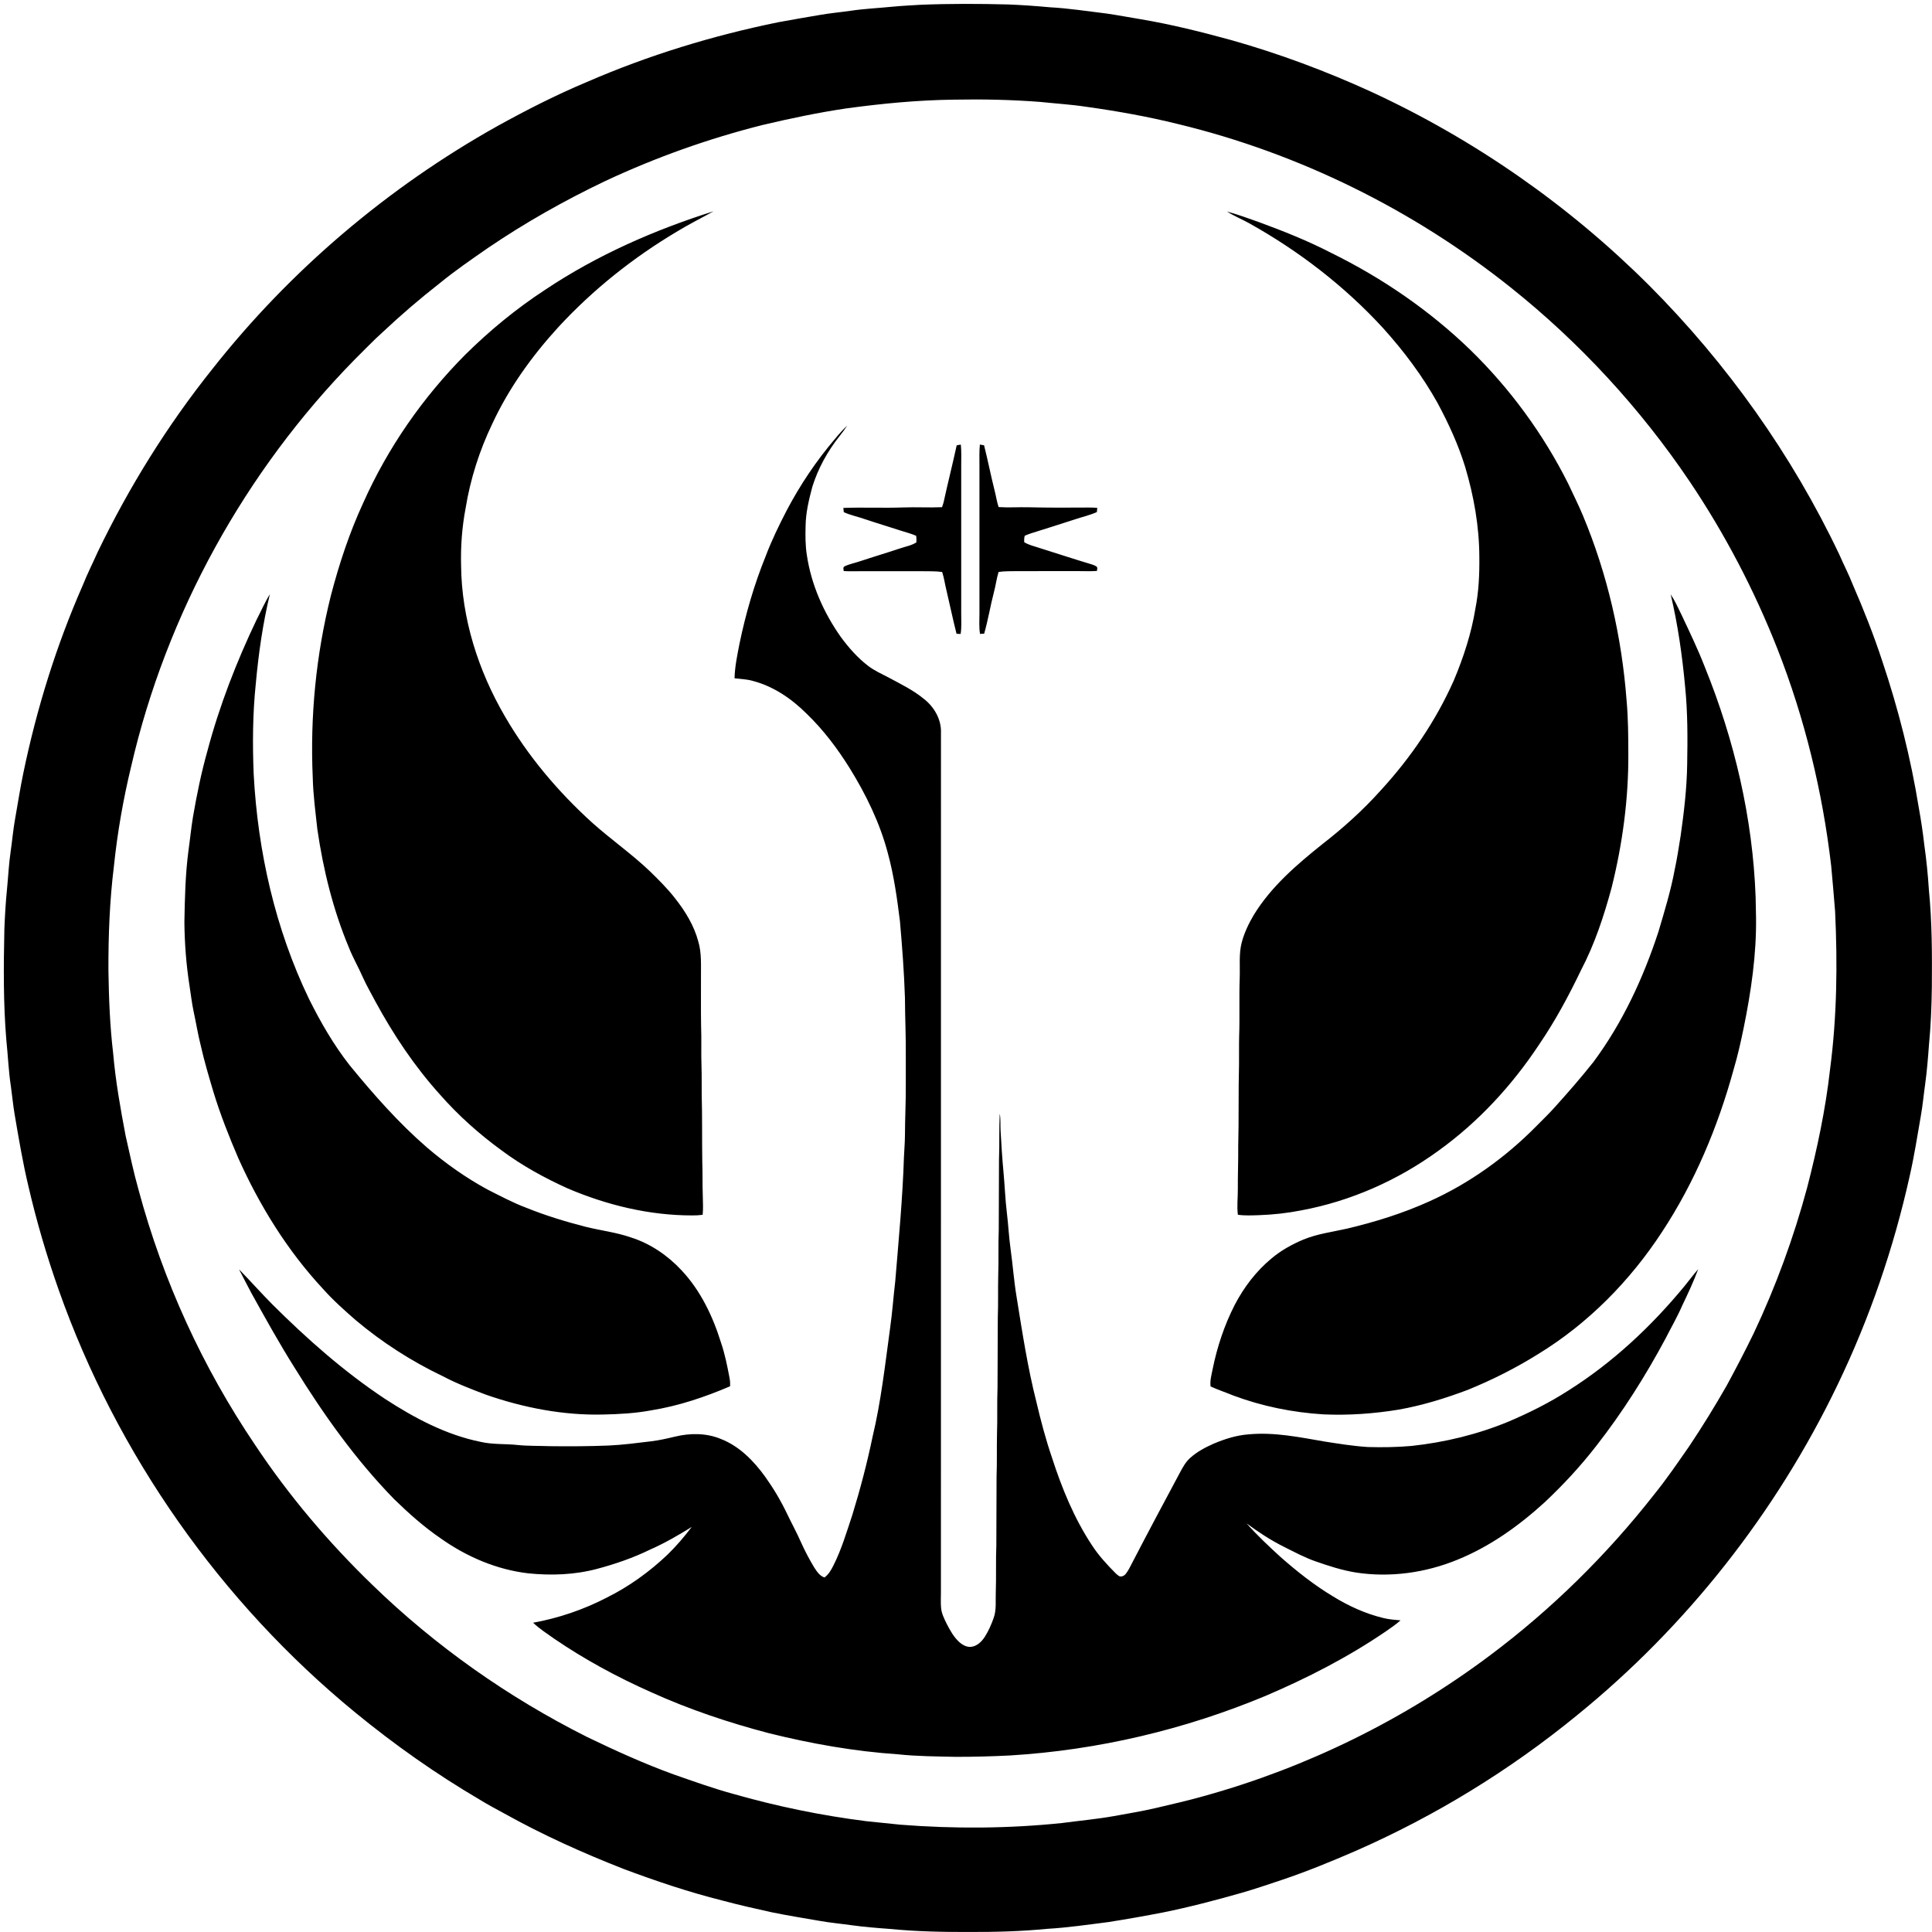 ﻿<?xml version="1.0" encoding="utf-8"?>
<svg version="1.1" xmlns:xlink="http://www.w3.org/1999/xlink" width="50px" height="50px" xmlns="http://www.w3.org/2000/svg">
  <defs>
    <pattern id="BGPattern" patternUnits="userSpaceOnUse" alignment="0 0" imageRepeat="None" />
    <mask fill="white" id="Clip897">
      <path d="M 23.078 0.175  C 23.326 0.151  23.572 0.139  23.819 0.124  C 24.573 0.093  25.328 0.096  26.082 0.115  C 26.446 0.129  26.807 0.155  27.168 0.188  C 27.663 0.215  28.153 0.292  28.644 0.351  C 28.939 0.394  29.23 0.45  29.524 0.498  C 30.319 0.632  31.101 0.828  31.877 1.041  C 33.109 1.39  34.311 1.838  35.475 2.37  C 38.147 3.602  40.6 5.309  42.681 7.388  C 44.696 9.409  46.375 11.77  47.6 14.349  C 47.713 14.61  47.845 14.862  47.949 15.128  C 48.231 15.775  48.491 16.433  48.711 17.103  C 49.128 18.343  49.45 19.617  49.659 20.908  C 49.716 21.224  49.764 21.542  49.8 21.861  C 49.855 22.246  49.894 22.635  49.919 23.024  C 50.002 23.863  50.003 24.707  49.996 25.549  C 49.989 26.049  49.97 26.549  49.921 27.047  C 49.896 27.387  49.869 27.727  49.822 28.065  C 49.783 28.339  49.759 28.615  49.71 28.887  C 49.62 29.405  49.539 29.925  49.422 30.438  C 49.009 32.299  48.385 34.115  47.559 35.833  C 45.973 39.136  43.653 42.088  40.807 44.396  C 39.066 45.82  37.14 46.999  35.081 47.903  C 34.457 48.173  33.828 48.432  33.183 48.649  C 32.83 48.766  32.478 48.888  32.12 48.99  C 31.454 49.179  30.783 49.356  30.104 49.493  C 29.635 49.585  29.164 49.667  28.692 49.742  C 28.164 49.809  27.636 49.887  27.104 49.918  C 26.431 49.984  25.755 50.002  25.079 49.999  C 24.393 50.002  23.706 49.987  23.022 49.92  C 22.691 49.896  22.361 49.869  22.033 49.824  C 21.76 49.785  21.484 49.761  21.211 49.712  C 20.797 49.64  20.381 49.574  19.969 49.489  C 19.541 49.394  19.115 49.299  18.692 49.185  C 17.824 48.967  16.974 48.681  16.136 48.367  C 15.08 47.953  14.044 47.487  13.053 46.934  C 12.838 46.818  12.623 46.703  12.414 46.574  C 11.286 45.912  10.215 45.156  9.203 44.327  C 5.714 41.469  3.025 37.644  1.522 33.391  C 1.211 32.512  0.948 31.616  0.737 30.707  C 0.589 30.088  0.484 29.458  0.377 28.83  C 0.337 28.594  0.316 28.354  0.282 28.117  C 0.221 27.718  0.206 27.316  0.164 26.915  C 0.084 25.963  0.093 25.005  0.113 24.049  C 0.127 23.696  0.147 23.344  0.183 22.992  C 0.214 22.673  0.229 22.351  0.276 22.034  C 0.317 21.752  0.341 21.466  0.392 21.185  C 0.463 20.789  0.523 20.39  0.606 19.996  C 0.951 18.334  1.458 16.703  2.141 15.149  C 2.257 14.855  2.401 14.573  2.529 14.285  C 3.339 12.604  4.33 11.009  5.496 9.55  C 7.508 6.997  10.033 4.854  12.867 3.266  C 13.622 2.848  14.392 2.456  15.188 2.122  C 16.78 1.43  18.449 0.92  20.149 0.574  C 20.502 0.507  20.857 0.45  21.211 0.388  C 21.475 0.341  21.742 0.318  22.007 0.28  C 22.362 0.226  22.721 0.211  23.078 0.175  Z M 26.924 2.638  C 26.18 2.58  25.434 2.565  24.688 2.579  C 23.76 2.59  22.834 2.679  21.914 2.804  C 21.18 2.912  20.453 3.065  19.73 3.236  C 18.331 3.589  16.966 4.075  15.66 4.687  C 14.608 5.189  13.589 5.764  12.624 6.42  C 12.203 6.713  11.779 7.003  11.382 7.328  C 10.871 7.727  10.378 8.15  9.905 8.595  C 9.653 8.82  9.422 9.067  9.179 9.305  C 6.34 12.201  4.306 15.883  3.394 19.837  C 3.189 20.686  3.038 21.549  2.948 22.418  C 2.837 23.312  2.803 24.213  2.806 25.114  C 2.817 25.832  2.844 26.55  2.929 27.264  C 2.991 27.98  3.117 28.688  3.251 29.394  C 3.358 29.862  3.455 30.332  3.586 30.794  C 4.218 33.146  5.245 35.391  6.611 37.408  C 7.48 38.714  8.5 39.916  9.627 41.007  C 11.265 42.599  13.153 43.929  15.194 44.953  C 15.927 45.307  16.669 45.644  17.435 45.922  C 17.942 46.099  18.447 46.281  18.966 46.423  C 20.099 46.747  21.257 46.986  22.426 47.133  C 22.718 47.162  23.01 47.194  23.303 47.223  C 24.693 47.332  26.094 47.324  27.482 47.18  C 27.93 47.12  28.379 47.08  28.825 47.001  C 29.19 46.934  29.557 46.875  29.919 46.79  C 30.334 46.691  30.752 46.598  31.162 46.481  C 33.828 45.742  36.351 44.498  38.564 42.839  C 40.152 41.65  41.578 40.247  42.802 38.686  C 43.13 38.282  43.423 37.85  43.72 37.424  C 44.061 36.914  44.382 36.392  44.686 35.86  C 44.928 35.413  45.163 34.964  45.385 34.507  C 45.958 33.295  46.42 32.03  46.769 30.735  C 47.029 29.728  47.246 28.707  47.362 27.672  C 47.54 26.317  47.557 24.946  47.492 23.582  C 47.463 23.191  47.425 22.801  47.391 22.409  C 47.167 20.49  46.708 18.596  46.001 16.796  C 45.402 15.274  44.64 13.815  43.726 12.457  C 42.45 10.565  40.885 8.867  39.102 7.444  C 36.581 5.432  33.622 3.968  30.485 3.21  C 29.702 3.016  28.906 2.874  28.108 2.763  C 27.714 2.703  27.318 2.68  26.924 2.638  Z M 12.045 9.175  C 12.677 8.551  13.366 7.984  14.111 7.498  C 15.449 6.604  16.936 5.951  18.467 5.468  C 18.148 5.646  17.819 5.808  17.508 6  C 16.38 6.672  15.343 7.499  14.452 8.464  C 13.768 9.211  13.168 10.046  12.74 10.968  C 12.409 11.658  12.173 12.395  12.05 13.152  C 11.957 13.64  11.92 14.139  11.933 14.636  C 11.946 16.01  12.379 17.36  13.068 18.541  C 13.664 19.569  14.44 20.486  15.318 21.284  C 15.806 21.722  16.348 22.098  16.822 22.551  C 17.049 22.772  17.274 22.996  17.469 23.246  C 17.732 23.579  17.961 23.95  18.071 24.363  C 18.162 24.667  18.138 24.987  18.141 25.3  C 18.143 25.712  18.137 26.125  18.144 26.537  C 18.158 26.893  18.142 27.251  18.155 27.607  C 18.163 27.846  18.157 28.086  18.16 28.325  C 18.176 28.905  18.166 29.485  18.175 30.065  C 18.186 30.358  18.177 30.651  18.188 30.945  C 18.191 31.109  18.201 31.275  18.185 31.439  C 18.094 31.451  18.002 31.457  17.91 31.455  C 16.805 31.455  15.709 31.19  14.696 30.758  C 14.093 30.486  13.508 30.165  12.977 29.769  C 12.398 29.347  11.861 28.867  11.388 28.329  C 10.731 27.601  10.183 26.781  9.716 25.92  C 9.609 25.715  9.491 25.515  9.396 25.304  C 9.28 25.038  9.133 24.787  9.027 24.517  C 8.62 23.543  8.366 22.511  8.214 21.468  C 8.165 21.021  8.105 20.574  8.094 20.125  C 8.023 18.542  8.178 16.951  8.563 15.414  C 8.777 14.595  9.043 13.787  9.399 13.017  C 10.035 11.589  10.943 10.283  12.045 9.175  Z M 32.32 5.773  C 32.134 5.67  31.934 5.59  31.754 5.474  C 32.029 5.548  32.298 5.649  32.567 5.743  C 33.207 5.978  33.843 6.23  34.45 6.544  C 35.769 7.192  36.996 8.034  38.053 9.056  C 39.079 10.057  39.939 11.229  40.582 12.511  C 40.711 12.788  40.848 13.06  40.966 13.342  C 41.601 14.861  41.972 16.487  42.096 18.128  C 42.137 18.585  42.14 19.042  42.141 19.5  C 42.148 20.671  41.991 21.839  41.708 22.974  C 41.51 23.705  41.271 24.432  40.918 25.105  C 40.598 25.773  40.245 26.429  39.827 27.04  C 39.129 28.094  38.258 29.039  37.229 29.779  C 36.175 30.547  34.952 31.089  33.668 31.326  C 33.315 31.395  32.956 31.435  32.596 31.448  C 32.409 31.454  32.221 31.464  32.036 31.438  C 32.008 31.221  32.036 31.004  32.035 30.788  C 32.032 30.412  32.049 30.038  32.045 29.664  C 32.064 28.958  32.047 28.251  32.066 27.544  C 32.069 27.305  32.063 27.065  32.069 26.826  C 32.087 26.316  32.065 25.806  32.084 25.296  C 32.094 24.995  32.059 24.688  32.135 24.394  C 32.201 24.143  32.314 23.905  32.446 23.682  C 32.894 22.947  33.558 22.378  34.224 21.845  C 34.766 21.425  35.278 20.963  35.735 20.453  C 36.508 19.611  37.161 18.654  37.625 17.609  C 37.876 17.012  38.079 16.391  38.183 15.752  C 38.27 15.312  38.29 14.863  38.285 14.416  C 38.283 13.627  38.144 12.842  37.919 12.086  C 37.742 11.509  37.489 10.961  37.205 10.431  C 36.816 9.733  36.335 9.092  35.801 8.499  C 34.801 7.407  33.613 6.493  32.32 5.773  Z M 20.359 13.211  C 20.706 12.551  21.126 11.925  21.613 11.354  C 21.711 11.235  21.813 11.12  21.927 11.014  C 21.865 11.108  21.799 11.196  21.73 11.284  C 21.419 11.674  21.173 12.12  21.023 12.598  C 20.936 12.927  20.854 13.262  20.849 13.604  C 20.842 13.857  20.841 14.114  20.881 14.365  C 20.995 15.133  21.317 15.859  21.764 16.49  C 21.965 16.762  22.191 17.02  22.46 17.227  C 22.623 17.355  22.815 17.438  22.997 17.534  C 23.31 17.703  23.633 17.859  23.909 18.086  C 24.178 18.296  24.367 18.622  24.352 18.97  C 24.351 26.381  24.352 33.793  24.351 41.205  C 24.351 41.341  24.343 41.477  24.355 41.612  C 24.368 41.761  24.438 41.896  24.503 42.029  C 24.59 42.196  24.682 42.365  24.823 42.494  C 24.908 42.571  25.021 42.635  25.14 42.619  C 25.291 42.599  25.407 42.483  25.487 42.36  C 25.584 42.208  25.656 42.042  25.716 41.872  C 25.793 41.658  25.761 41.428  25.771 41.205  C 25.785 40.8  25.769 40.394  25.785 39.989  C 25.788 39.396  25.788 38.805  25.791 38.212  C 25.805 37.848  25.794 37.484  25.802 37.12  C 25.817 36.714  25.8 36.309  25.816 35.903  C 25.819 35.301  25.819 34.698  25.823 34.096  C 25.837 33.731  25.825 33.367  25.834 33.003  C 25.848 32.608  25.832 32.212  25.848 31.818  C 25.851 31.215  25.851 30.613  25.854 30.01  C 25.87 29.614  25.853 29.217  25.873 28.821  C 25.902 28.966  25.886 29.115  25.895 29.262  C 25.914 29.625  25.938 29.989  25.972 30.352  C 26.004 30.698  26.016 31.045  26.058 31.39  C 26.096 31.702  26.11 32.016  26.154 32.327  C 26.211 32.738  26.241 33.153  26.309 33.563  C 26.456 34.473  26.594 35.385  26.821 36.279  C 26.935 36.764  27.062 37.245  27.223 37.717  C 27.479 38.512  27.799 39.294  28.261 39.993  C 28.435 40.259  28.65 40.494  28.874 40.718  C 28.901 40.743  28.93 40.77  28.963 40.79  C 29.023 40.815  29.095 40.783  29.134 40.732  C 29.205 40.644  29.252 40.537  29.305 40.438  C 29.712 39.653  30.128 38.872  30.546 38.093  C 30.617 37.961  30.691 37.829  30.804 37.729  C 30.98 37.571  31.19 37.459  31.405 37.364  C 31.695 37.241  31.999 37.144  32.314 37.121  C 32.976 37.058  33.633 37.196  34.282 37.307  C 34.653 37.365  35.026 37.425  35.401 37.449  C 35.778 37.459  36.154 37.454  36.529 37.421  C 37.389 37.328  38.238 37.123  39.038 36.792  C 39.571 36.566  40.091 36.306  40.578 35.994  C 41.731 35.269  42.737 34.327  43.601 33.277  C 43.718 33.134  43.827 32.985  43.949 32.846  C 43.828 33.172  43.68 33.487  43.53 33.8  C 43.404 34.092  43.244 34.364  43.101 34.647  C 42.581 35.616  41.992 36.549  41.315 37.415  C 40.909 37.94  40.457 38.427  39.974 38.881  C 39.306 39.49  38.558 40.025  37.717 40.366  C 36.891 40.705  35.976 40.832  35.093 40.697  C 34.734 40.639  34.387 40.527  34.045 40.407  C 33.765 40.31  33.503 40.168  33.237 40.036  C 32.892 39.864  32.569 39.653  32.261 39.425  C 32.533 39.732  32.833 40.014  33.136 40.291  C 33.565 40.669  34.015 41.026  34.507 41.32  C 34.907 41.566  35.341 41.763  35.799 41.874  C 35.946 41.911  36.097 41.921  36.246 41.935  C 36.121 42.045  35.982 42.14  35.845 42.234  C 34.878 42.892  33.832 43.428  32.758 43.887  C 30.659 44.763  28.414 45.293  26.144 45.431  C 25.675 45.455  25.206 45.467  24.737 45.467  C 24.236 45.456  23.734 45.454  23.236 45.401  C 22.11 45.325  20.994 45.127  19.899 44.855  C 18.858 44.582  17.832 44.239  16.851 43.794  C 15.975 43.405  15.129 42.947  14.337 42.406  C 14.153 42.275  13.961 42.152  13.797 41.996  C 14.461 41.876  15.108 41.655  15.707 41.344  C 16.285 41.056  16.813 40.674  17.28 40.23  C 17.505 40.01  17.711 39.769  17.902 39.517  C 17.557 39.731  17.205 39.935  16.834 40.099  C 16.39 40.316  15.922 40.478  15.445 40.604  C 14.868 40.757  14.264 40.778  13.673 40.718  C 12.855 40.623  12.077 40.289  11.408 39.815  C 10.974 39.519  10.581 39.168  10.205 38.803  C 9.206 37.781  8.374 36.609  7.624 35.396  C 7.227 34.766  6.866 34.114  6.505 33.463  C 6.399 33.258  6.289 33.055  6.185 32.849  C 6.472 33.143  6.745 33.45  7.033 33.742  C 7.938 34.645  8.9 35.497  9.967 36.205  C 10.726 36.698  11.543 37.134  12.438 37.315  C 12.751 37.388  13.073 37.362  13.39 37.396  C 13.669 37.425  13.95 37.416  14.229 37.427  C 14.737 37.433  15.246 37.431  15.755 37.41  C 16.122 37.394  16.486 37.344  16.85 37.301  C 17.058 37.276  17.264 37.229  17.468 37.18  C 17.858 37.085  18.284 37.084  18.658 37.241  C 19.137 37.428  19.507 37.809  19.803 38.218  C 20.02 38.522  20.211 38.844  20.372 39.182  C 20.489 39.427  20.62 39.664  20.729 39.912  C 20.83 40.138  20.946 40.357  21.073 40.568  C 21.141 40.671  21.214 40.785  21.337 40.825  C 21.444 40.749  21.509 40.633  21.566 40.52  C 21.778 40.102  21.91 39.65  22.058 39.207  C 22.262 38.544  22.439 37.872  22.58 37.193  C 22.803 36.263  22.907 35.31  23.037 34.363  C 23.094 33.963  23.121 33.559  23.169 33.159  C 23.257 32.089  23.36 31.019  23.394 29.946  C 23.402 29.759  23.419 29.572  23.42 29.385  C 23.421 28.948  23.445 28.511  23.442 28.074  C 23.441 27.835  23.441 27.596  23.442 27.357  C 23.447 26.847  23.422 26.337  23.42 25.827  C 23.399 25.162  23.348 24.499  23.29 23.837  C 23.216 23.245  23.134 22.652  22.976 22.075  C 22.77 21.296  22.413 20.563  21.99 19.88  C 21.672 19.37  21.307 18.886  20.874 18.469  C 20.484 18.08  20.011 17.757  19.472 17.619  C 19.321 17.577  19.164 17.573  19.01 17.554  C 19.017 17.254  19.08 16.958  19.137 16.664  C 19.297 15.888  19.519 15.125  19.817 14.39  C 19.97 13.985  20.16 13.596  20.359 13.211  Z M 24.418 13.009  C 24.526 12.512  24.652 12.02  24.759 11.525  C 24.794 11.519  24.83 11.513  24.866 11.506  C 24.885 11.686  24.875 11.866  24.876 12.046  L 24.876 15.882  C 24.875 16.057  24.889 16.233  24.861 16.407  C 24.825 16.404  24.79 16.402  24.755 16.402  C 24.659 16.025  24.581 15.643  24.491 15.265  C 24.453 15.111  24.433 14.954  24.383 14.803  C 24.212 14.779  24.038 14.786  23.865 14.783  C 23.356 14.782  22.846 14.783  22.337 14.782  C 22.17 14.781  22.003 14.791  21.836 14.779  C 21.833 14.739  21.81 14.687  21.852 14.66  C 21.981 14.595  22.126 14.571  22.261 14.524  C 22.606 14.409  22.953 14.307  23.298 14.191  C 23.438 14.143  23.59 14.119  23.716 14.036  C 23.72 13.98  23.718 13.923  23.711 13.867  C 23.588 13.812  23.457 13.78  23.328 13.738  C 23.013 13.635  22.695 13.541  22.381 13.435  C 22.201 13.372  22.012 13.334  21.837 13.255  C 21.834 13.217  21.83 13.181  21.826 13.145  C 22.338 13.126  22.852 13.151  23.365 13.133  C 23.703 13.12  24.042 13.141  24.38 13.126  C 24.392 13.087  24.406 13.048  24.418 13.009  Z M 25.348 12.045  C 25.35 11.866  25.34 11.685  25.359 11.505  C 25.395 11.51  25.432 11.517  25.468 11.525  C 25.566 11.912  25.642 12.306  25.74 12.693  C 25.777 12.836  25.797 12.983  25.844 13.123  C 26.099 13.141  26.354 13.122  26.61 13.128  C 27.129 13.14  27.649 13.14  28.168 13.135  C 28.244 13.134  28.321 13.138  28.397 13.143  C 28.393 13.179  28.39 13.215  28.387 13.252  C 28.204 13.335  28.007 13.377  27.817 13.442  C 27.442 13.565  27.064 13.682  26.688 13.801  C 26.631 13.818  26.575 13.843  26.52 13.865  C 26.505 13.921  26.502 13.978  26.508 14.035  C 26.596 14.084  26.691 14.117  26.787 14.145  C 27.278 14.298  27.766 14.461  28.259 14.608  C 28.297 14.621  28.337 14.635  28.372 14.657  C 28.412 14.684  28.395 14.736  28.387 14.776  C 28.22 14.789  28.054 14.779  27.887 14.78  C 27.367 14.781  26.848 14.779  26.328 14.781  C 26.166 14.784  26.004 14.779  25.843 14.802  C 25.791 14.97  25.771 15.146  25.725 15.316  C 25.631 15.675  25.572 16.044  25.47 16.4  C 25.434 16.401  25.398 16.402  25.363 16.406  C 25.334 16.232  25.348 16.056  25.348 15.881  L 25.348 12.045  Z M 5.368 19.434  C 5.679 18.262  6.121 17.125  6.645 16.029  C 6.758 15.813  6.854 15.587  6.984 15.379  C 6.801 16.14  6.691 16.915  6.62 17.693  C 6.539 18.469  6.534 19.252  6.565 20.03  C 6.671 22.036  7.123 24.037  7.997 25.853  C 8.298 26.456  8.636 27.043  9.053 27.574  C 9.669 28.326  10.314 29.059  11.049 29.696  C 11.532 30.109  12.054 30.479  12.613 30.783  C 12.942 30.949  13.268 31.124  13.613 31.254  C 14.117 31.458  14.638 31.617  15.164 31.751  C 15.549 31.847  15.947 31.892  16.323 32.023  C 16.826 32.181  17.276 32.487  17.634 32.871  C 18.13 33.397  18.448 34.065  18.66 34.749  C 18.76 35.041  18.82 35.344  18.878 35.647  C 18.893 35.722  18.9 35.8  18.894 35.877  C 18.24 36.157  17.56 36.386  16.856 36.499  C 16.443 36.577  16.022 36.599  15.603 36.608  C 14.571 36.632  13.543 36.431  12.572 36.093  C 12.196 35.95  11.819 35.806  11.463 35.618  C 10.652 35.231  9.889 34.742  9.203 34.163  C 8.909 33.906  8.617 33.647  8.358 33.355  C 7.437 32.366  6.718 31.201  6.166 29.97  C 5.926 29.411  5.702 28.845  5.525 28.264  C 5.407 27.867  5.288 27.47  5.197 27.065  C 5.122 26.77  5.074 26.467  5.009 26.168  C 4.963 25.953  4.94 25.733  4.905 25.516  C 4.82 24.97  4.777 24.416  4.772 23.863  C 4.783 23.241  4.797 22.619  4.879 22.002  C 4.92 21.714  4.947 21.425  4.995 21.137  C 5.094 20.563  5.21 19.993  5.368 19.434  Z M 43.611 17.774  C 43.537 16.97  43.423 16.168  43.237 15.381  C 43.348 15.548  43.43 15.731  43.517 15.91  C 43.728 16.358  43.944 16.806  44.123 17.268  C 44.888 19.155  45.36 21.17  45.435 23.208  C 45.437 23.385  45.442 23.562  45.446 23.74  C 45.459 24.703  45.318 25.661  45.126 26.603  C 45.052 26.964  44.971 27.324  44.866 27.678  C 44.46 29.159  43.86 30.596  43.014 31.881  C 42.188 33.146  41.102 34.251  39.811 35.041  C 39.234 35.402  38.625 35.709  37.995 35.966  C 37.413 36.186  36.817 36.371  36.204 36.48  C 35.56 36.586  34.905 36.633  34.253 36.604  C 33.456 36.555  32.665 36.395  31.918 36.116  C 31.722 36.035  31.521 35.969  31.33 35.881  C 31.309 35.729  31.355 35.58  31.383 35.433  C 31.5 34.855  31.688 34.29  31.957 33.765  C 32.195 33.311  32.512 32.894  32.908 32.567  C 33.153 32.361  33.436 32.204  33.729 32.081  C 34.09 31.931  34.481 31.883  34.86 31.797  C 35.588 31.625  36.306 31.401  36.988 31.093  C 38.029 30.625  38.971 29.948  39.77 29.135  C 39.93 28.973  40.095 28.815  40.246 28.645  C 40.586 28.267  40.922 27.883  41.237 27.485  C 41.99 26.472  42.527 25.313  42.919 24.117  C 43.077 23.584  43.241 23.05  43.342 22.502  C 43.405 22.213  43.447 21.921  43.495 21.629  C 43.582 21.016  43.655 20.399  43.664 19.78  C 43.676 19.111  43.678 18.44  43.611 17.774  Z " fill-rule="evenodd" />
    </mask>
  </defs>
  <g>
    <path d="M 23.078 0.175  C 23.326 0.151  23.572 0.139  23.819 0.124  C 24.573 0.093  25.328 0.096  26.082 0.115  C 26.446 0.129  26.807 0.155  27.168 0.188  C 27.663 0.215  28.153 0.292  28.644 0.351  C 28.939 0.394  29.23 0.45  29.524 0.498  C 30.319 0.632  31.101 0.828  31.877 1.041  C 33.109 1.39  34.311 1.838  35.475 2.37  C 38.147 3.602  40.6 5.309  42.681 7.388  C 44.696 9.409  46.375 11.77  47.6 14.349  C 47.713 14.61  47.845 14.862  47.949 15.128  C 48.231 15.775  48.491 16.433  48.711 17.103  C 49.128 18.343  49.45 19.617  49.659 20.908  C 49.716 21.224  49.764 21.542  49.8 21.861  C 49.855 22.246  49.894 22.635  49.919 23.024  C 50.002 23.863  50.003 24.707  49.996 25.549  C 49.989 26.049  49.97 26.549  49.921 27.047  C 49.896 27.387  49.869 27.727  49.822 28.065  C 49.783 28.339  49.759 28.615  49.71 28.887  C 49.62 29.405  49.539 29.925  49.422 30.438  C 49.009 32.299  48.385 34.115  47.559 35.833  C 45.973 39.136  43.653 42.088  40.807 44.396  C 39.066 45.82  37.14 46.999  35.081 47.903  C 34.457 48.173  33.828 48.432  33.183 48.649  C 32.83 48.766  32.478 48.888  32.12 48.99  C 31.454 49.179  30.783 49.356  30.104 49.493  C 29.635 49.585  29.164 49.667  28.692 49.742  C 28.164 49.809  27.636 49.887  27.104 49.918  C 26.431 49.984  25.755 50.002  25.079 49.999  C 24.393 50.002  23.706 49.987  23.022 49.92  C 22.691 49.896  22.361 49.869  22.033 49.824  C 21.76 49.785  21.484 49.761  21.211 49.712  C 20.797 49.64  20.381 49.574  19.969 49.489  C 19.541 49.394  19.115 49.299  18.692 49.185  C 17.824 48.967  16.974 48.681  16.136 48.367  C 15.08 47.953  14.044 47.487  13.053 46.934  C 12.838 46.818  12.623 46.703  12.414 46.574  C 11.286 45.912  10.215 45.156  9.203 44.327  C 5.714 41.469  3.025 37.644  1.522 33.391  C 1.211 32.512  0.948 31.616  0.737 30.707  C 0.589 30.088  0.484 29.458  0.377 28.83  C 0.337 28.594  0.316 28.354  0.282 28.117  C 0.221 27.718  0.206 27.316  0.164 26.915  C 0.084 25.963  0.093 25.005  0.113 24.049  C 0.127 23.696  0.147 23.344  0.183 22.992  C 0.214 22.673  0.229 22.351  0.276 22.034  C 0.317 21.752  0.341 21.466  0.392 21.185  C 0.463 20.789  0.523 20.39  0.606 19.996  C 0.951 18.334  1.458 16.703  2.141 15.149  C 2.257 14.855  2.401 14.573  2.529 14.285  C 3.339 12.604  4.33 11.009  5.496 9.55  C 7.508 6.997  10.033 4.854  12.867 3.266  C 13.622 2.848  14.392 2.456  15.188 2.122  C 16.78 1.43  18.449 0.92  20.149 0.574  C 20.502 0.507  20.857 0.45  21.211 0.388  C 21.475 0.341  21.742 0.318  22.007 0.28  C 22.362 0.226  22.721 0.211  23.078 0.175  Z M 26.924 2.638  C 26.18 2.58  25.434 2.565  24.688 2.579  C 23.76 2.59  22.834 2.679  21.914 2.804  C 21.18 2.912  20.453 3.065  19.73 3.236  C 18.331 3.589  16.966 4.075  15.66 4.687  C 14.608 5.189  13.589 5.764  12.624 6.42  C 12.203 6.713  11.779 7.003  11.382 7.328  C 10.871 7.727  10.378 8.15  9.905 8.595  C 9.653 8.82  9.422 9.067  9.179 9.305  C 6.34 12.201  4.306 15.883  3.394 19.837  C 3.189 20.686  3.038 21.549  2.948 22.418  C 2.837 23.312  2.803 24.213  2.806 25.114  C 2.817 25.832  2.844 26.55  2.929 27.264  C 2.991 27.98  3.117 28.688  3.251 29.394  C 3.358 29.862  3.455 30.332  3.586 30.794  C 4.218 33.146  5.245 35.391  6.611 37.408  C 7.48 38.714  8.5 39.916  9.627 41.007  C 11.265 42.599  13.153 43.929  15.194 44.953  C 15.927 45.307  16.669 45.644  17.435 45.922  C 17.942 46.099  18.447 46.281  18.966 46.423  C 20.099 46.747  21.257 46.986  22.426 47.133  C 22.718 47.162  23.01 47.194  23.303 47.223  C 24.693 47.332  26.094 47.324  27.482 47.18  C 27.93 47.12  28.379 47.08  28.825 47.001  C 29.19 46.934  29.557 46.875  29.919 46.79  C 30.334 46.691  30.752 46.598  31.162 46.481  C 33.828 45.742  36.351 44.498  38.564 42.839  C 40.152 41.65  41.578 40.247  42.802 38.686  C 43.13 38.282  43.423 37.85  43.72 37.424  C 44.061 36.914  44.382 36.392  44.686 35.86  C 44.928 35.413  45.163 34.964  45.385 34.507  C 45.958 33.295  46.42 32.03  46.769 30.735  C 47.029 29.728  47.246 28.707  47.362 27.672  C 47.54 26.317  47.557 24.946  47.492 23.582  C 47.463 23.191  47.425 22.801  47.391 22.409  C 47.167 20.49  46.708 18.596  46.001 16.796  C 45.402 15.274  44.64 13.815  43.726 12.457  C 42.45 10.565  40.885 8.867  39.102 7.444  C 36.581 5.432  33.622 3.968  30.485 3.21  C 29.702 3.016  28.906 2.874  28.108 2.763  C 27.714 2.703  27.318 2.68  26.924 2.638  Z M 12.045 9.175  C 12.677 8.551  13.366 7.984  14.111 7.498  C 15.449 6.604  16.936 5.951  18.467 5.468  C 18.148 5.646  17.819 5.808  17.508 6  C 16.38 6.672  15.343 7.499  14.452 8.464  C 13.768 9.211  13.168 10.046  12.74 10.968  C 12.409 11.658  12.173 12.395  12.05 13.152  C 11.957 13.64  11.92 14.139  11.933 14.636  C 11.946 16.01  12.379 17.36  13.068 18.541  C 13.664 19.569  14.44 20.486  15.318 21.284  C 15.806 21.722  16.348 22.098  16.822 22.551  C 17.049 22.772  17.274 22.996  17.469 23.246  C 17.732 23.579  17.961 23.95  18.071 24.363  C 18.162 24.667  18.138 24.987  18.141 25.3  C 18.143 25.712  18.137 26.125  18.144 26.537  C 18.158 26.893  18.142 27.251  18.155 27.607  C 18.163 27.846  18.157 28.086  18.16 28.325  C 18.176 28.905  18.166 29.485  18.175 30.065  C 18.186 30.358  18.177 30.651  18.188 30.945  C 18.191 31.109  18.201 31.275  18.185 31.439  C 18.094 31.451  18.002 31.457  17.91 31.455  C 16.805 31.455  15.709 31.19  14.696 30.758  C 14.093 30.486  13.508 30.165  12.977 29.769  C 12.398 29.347  11.861 28.867  11.388 28.329  C 10.731 27.601  10.183 26.781  9.716 25.92  C 9.609 25.715  9.491 25.515  9.396 25.304  C 9.28 25.038  9.133 24.787  9.027 24.517  C 8.62 23.543  8.366 22.511  8.214 21.468  C 8.165 21.021  8.105 20.574  8.094 20.125  C 8.023 18.542  8.178 16.951  8.563 15.414  C 8.777 14.595  9.043 13.787  9.399 13.017  C 10.035 11.589  10.943 10.283  12.045 9.175  Z M 32.32 5.773  C 32.134 5.67  31.934 5.59  31.754 5.474  C 32.029 5.548  32.298 5.649  32.567 5.743  C 33.207 5.978  33.843 6.23  34.45 6.544  C 35.769 7.192  36.996 8.034  38.053 9.056  C 39.079 10.057  39.939 11.229  40.582 12.511  C 40.711 12.788  40.848 13.06  40.966 13.342  C 41.601 14.861  41.972 16.487  42.096 18.128  C 42.137 18.585  42.14 19.042  42.141 19.5  C 42.148 20.671  41.991 21.839  41.708 22.974  C 41.51 23.705  41.271 24.432  40.918 25.105  C 40.598 25.773  40.245 26.429  39.827 27.04  C 39.129 28.094  38.258 29.039  37.229 29.779  C 36.175 30.547  34.952 31.089  33.668 31.326  C 33.315 31.395  32.956 31.435  32.596 31.448  C 32.409 31.454  32.221 31.464  32.036 31.438  C 32.008 31.221  32.036 31.004  32.035 30.788  C 32.032 30.412  32.049 30.038  32.045 29.664  C 32.064 28.958  32.047 28.251  32.066 27.544  C 32.069 27.305  32.063 27.065  32.069 26.826  C 32.087 26.316  32.065 25.806  32.084 25.296  C 32.094 24.995  32.059 24.688  32.135 24.394  C 32.201 24.143  32.314 23.905  32.446 23.682  C 32.894 22.947  33.558 22.378  34.224 21.845  C 34.766 21.425  35.278 20.963  35.735 20.453  C 36.508 19.611  37.161 18.654  37.625 17.609  C 37.876 17.012  38.079 16.391  38.183 15.752  C 38.27 15.312  38.29 14.863  38.285 14.416  C 38.283 13.627  38.144 12.842  37.919 12.086  C 37.742 11.509  37.489 10.961  37.205 10.431  C 36.816 9.733  36.335 9.092  35.801 8.499  C 34.801 7.407  33.613 6.493  32.32 5.773  Z M 20.359 13.211  C 20.706 12.551  21.126 11.925  21.613 11.354  C 21.711 11.235  21.813 11.12  21.927 11.014  C 21.865 11.108  21.799 11.196  21.73 11.284  C 21.419 11.674  21.173 12.12  21.023 12.598  C 20.936 12.927  20.854 13.262  20.849 13.604  C 20.842 13.857  20.841 14.114  20.881 14.365  C 20.995 15.133  21.317 15.859  21.764 16.49  C 21.965 16.762  22.191 17.02  22.46 17.227  C 22.623 17.355  22.815 17.438  22.997 17.534  C 23.31 17.703  23.633 17.859  23.909 18.086  C 24.178 18.296  24.367 18.622  24.352 18.97  C 24.351 26.381  24.352 33.793  24.351 41.205  C 24.351 41.341  24.343 41.477  24.355 41.612  C 24.368 41.761  24.438 41.896  24.503 42.029  C 24.59 42.196  24.682 42.365  24.823 42.494  C 24.908 42.571  25.021 42.635  25.14 42.619  C 25.291 42.599  25.407 42.483  25.487 42.36  C 25.584 42.208  25.656 42.042  25.716 41.872  C 25.793 41.658  25.761 41.428  25.771 41.205  C 25.785 40.8  25.769 40.394  25.785 39.989  C 25.788 39.396  25.788 38.805  25.791 38.212  C 25.805 37.848  25.794 37.484  25.802 37.12  C 25.817 36.714  25.8 36.309  25.816 35.903  C 25.819 35.301  25.819 34.698  25.823 34.096  C 25.837 33.731  25.825 33.367  25.834 33.003  C 25.848 32.608  25.832 32.212  25.848 31.818  C 25.851 31.215  25.851 30.613  25.854 30.01  C 25.87 29.614  25.853 29.217  25.873 28.821  C 25.902 28.966  25.886 29.115  25.895 29.262  C 25.914 29.625  25.938 29.989  25.972 30.352  C 26.004 30.698  26.016 31.045  26.058 31.39  C 26.096 31.702  26.11 32.016  26.154 32.327  C 26.211 32.738  26.241 33.153  26.309 33.563  C 26.456 34.473  26.594 35.385  26.821 36.279  C 26.935 36.764  27.062 37.245  27.223 37.717  C 27.479 38.512  27.799 39.294  28.261 39.993  C 28.435 40.259  28.65 40.494  28.874 40.718  C 28.901 40.743  28.93 40.77  28.963 40.79  C 29.023 40.815  29.095 40.783  29.134 40.732  C 29.205 40.644  29.252 40.537  29.305 40.438  C 29.712 39.653  30.128 38.872  30.546 38.093  C 30.617 37.961  30.691 37.829  30.804 37.729  C 30.98 37.571  31.19 37.459  31.405 37.364  C 31.695 37.241  31.999 37.144  32.314 37.121  C 32.976 37.058  33.633 37.196  34.282 37.307  C 34.653 37.365  35.026 37.425  35.401 37.449  C 35.778 37.459  36.154 37.454  36.529 37.421  C 37.389 37.328  38.238 37.123  39.038 36.792  C 39.571 36.566  40.091 36.306  40.578 35.994  C 41.731 35.269  42.737 34.327  43.601 33.277  C 43.718 33.134  43.827 32.985  43.949 32.846  C 43.828 33.172  43.68 33.487  43.53 33.8  C 43.404 34.092  43.244 34.364  43.101 34.647  C 42.581 35.616  41.992 36.549  41.315 37.415  C 40.909 37.94  40.457 38.427  39.974 38.881  C 39.306 39.49  38.558 40.025  37.717 40.366  C 36.891 40.705  35.976 40.832  35.093 40.697  C 34.734 40.639  34.387 40.527  34.045 40.407  C 33.765 40.31  33.503 40.168  33.237 40.036  C 32.892 39.864  32.569 39.653  32.261 39.425  C 32.533 39.732  32.833 40.014  33.136 40.291  C 33.565 40.669  34.015 41.026  34.507 41.32  C 34.907 41.566  35.341 41.763  35.799 41.874  C 35.946 41.911  36.097 41.921  36.246 41.935  C 36.121 42.045  35.982 42.14  35.845 42.234  C 34.878 42.892  33.832 43.428  32.758 43.887  C 30.659 44.763  28.414 45.293  26.144 45.431  C 25.675 45.455  25.206 45.467  24.737 45.467  C 24.236 45.456  23.734 45.454  23.236 45.401  C 22.11 45.325  20.994 45.127  19.899 44.855  C 18.858 44.582  17.832 44.239  16.851 43.794  C 15.975 43.405  15.129 42.947  14.337 42.406  C 14.153 42.275  13.961 42.152  13.797 41.996  C 14.461 41.876  15.108 41.655  15.707 41.344  C 16.285 41.056  16.813 40.674  17.28 40.23  C 17.505 40.01  17.711 39.769  17.902 39.517  C 17.557 39.731  17.205 39.935  16.834 40.099  C 16.39 40.316  15.922 40.478  15.445 40.604  C 14.868 40.757  14.264 40.778  13.673 40.718  C 12.855 40.623  12.077 40.289  11.408 39.815  C 10.974 39.519  10.581 39.168  10.205 38.803  C 9.206 37.781  8.374 36.609  7.624 35.396  C 7.227 34.766  6.866 34.114  6.505 33.463  C 6.399 33.258  6.289 33.055  6.185 32.849  C 6.472 33.143  6.745 33.45  7.033 33.742  C 7.938 34.645  8.9 35.497  9.967 36.205  C 10.726 36.698  11.543 37.134  12.438 37.315  C 12.751 37.388  13.073 37.362  13.39 37.396  C 13.669 37.425  13.95 37.416  14.229 37.427  C 14.737 37.433  15.246 37.431  15.755 37.41  C 16.122 37.394  16.486 37.344  16.85 37.301  C 17.058 37.276  17.264 37.229  17.468 37.18  C 17.858 37.085  18.284 37.084  18.658 37.241  C 19.137 37.428  19.507 37.809  19.803 38.218  C 20.02 38.522  20.211 38.844  20.372 39.182  C 20.489 39.427  20.62 39.664  20.729 39.912  C 20.83 40.138  20.946 40.357  21.073 40.568  C 21.141 40.671  21.214 40.785  21.337 40.825  C 21.444 40.749  21.509 40.633  21.566 40.52  C 21.778 40.102  21.91 39.65  22.058 39.207  C 22.262 38.544  22.439 37.872  22.58 37.193  C 22.803 36.263  22.907 35.31  23.037 34.363  C 23.094 33.963  23.121 33.559  23.169 33.159  C 23.257 32.089  23.36 31.019  23.394 29.946  C 23.402 29.759  23.419 29.572  23.42 29.385  C 23.421 28.948  23.445 28.511  23.442 28.074  C 23.441 27.835  23.441 27.596  23.442 27.357  C 23.447 26.847  23.422 26.337  23.42 25.827  C 23.399 25.162  23.348 24.499  23.29 23.837  C 23.216 23.245  23.134 22.652  22.976 22.075  C 22.77 21.296  22.413 20.563  21.99 19.88  C 21.672 19.37  21.307 18.886  20.874 18.469  C 20.484 18.08  20.011 17.757  19.472 17.619  C 19.321 17.577  19.164 17.573  19.01 17.554  C 19.017 17.254  19.08 16.958  19.137 16.664  C 19.297 15.888  19.519 15.125  19.817 14.39  C 19.97 13.985  20.16 13.596  20.359 13.211  Z M 24.418 13.009  C 24.526 12.512  24.652 12.02  24.759 11.525  C 24.794 11.519  24.83 11.513  24.866 11.506  C 24.885 11.686  24.875 11.866  24.876 12.046  L 24.876 15.882  C 24.875 16.057  24.889 16.233  24.861 16.407  C 24.825 16.404  24.79 16.402  24.755 16.402  C 24.659 16.025  24.581 15.643  24.491 15.265  C 24.453 15.111  24.433 14.954  24.383 14.803  C 24.212 14.779  24.038 14.786  23.865 14.783  C 23.356 14.782  22.846 14.783  22.337 14.782  C 22.17 14.781  22.003 14.791  21.836 14.779  C 21.833 14.739  21.81 14.687  21.852 14.66  C 21.981 14.595  22.126 14.571  22.261 14.524  C 22.606 14.409  22.953 14.307  23.298 14.191  C 23.438 14.143  23.59 14.119  23.716 14.036  C 23.72 13.98  23.718 13.923  23.711 13.867  C 23.588 13.812  23.457 13.78  23.328 13.738  C 23.013 13.635  22.695 13.541  22.381 13.435  C 22.201 13.372  22.012 13.334  21.837 13.255  C 21.834 13.217  21.83 13.181  21.826 13.145  C 22.338 13.126  22.852 13.151  23.365 13.133  C 23.703 13.12  24.042 13.141  24.38 13.126  C 24.392 13.087  24.406 13.048  24.418 13.009  Z M 25.348 12.045  C 25.35 11.866  25.34 11.685  25.359 11.505  C 25.395 11.51  25.432 11.517  25.468 11.525  C 25.566 11.912  25.642 12.306  25.74 12.693  C 25.777 12.836  25.797 12.983  25.844 13.123  C 26.099 13.141  26.354 13.122  26.61 13.128  C 27.129 13.14  27.649 13.14  28.168 13.135  C 28.244 13.134  28.321 13.138  28.397 13.143  C 28.393 13.179  28.39 13.215  28.387 13.252  C 28.204 13.335  28.007 13.377  27.817 13.442  C 27.442 13.565  27.064 13.682  26.688 13.801  C 26.631 13.818  26.575 13.843  26.52 13.865  C 26.505 13.921  26.502 13.978  26.508 14.035  C 26.596 14.084  26.691 14.117  26.787 14.145  C 27.278 14.298  27.766 14.461  28.259 14.608  C 28.297 14.621  28.337 14.635  28.372 14.657  C 28.412 14.684  28.395 14.736  28.387 14.776  C 28.22 14.789  28.054 14.779  27.887 14.78  C 27.367 14.781  26.848 14.779  26.328 14.781  C 26.166 14.784  26.004 14.779  25.843 14.802  C 25.791 14.97  25.771 15.146  25.725 15.316  C 25.631 15.675  25.572 16.044  25.47 16.4  C 25.434 16.401  25.398 16.402  25.363 16.406  C 25.334 16.232  25.348 16.056  25.348 15.881  L 25.348 12.045  Z M 5.368 19.434  C 5.679 18.262  6.121 17.125  6.645 16.029  C 6.758 15.813  6.854 15.587  6.984 15.379  C 6.801 16.14  6.691 16.915  6.62 17.693  C 6.539 18.469  6.534 19.252  6.565 20.03  C 6.671 22.036  7.123 24.037  7.997 25.853  C 8.298 26.456  8.636 27.043  9.053 27.574  C 9.669 28.326  10.314 29.059  11.049 29.696  C 11.532 30.109  12.054 30.479  12.613 30.783  C 12.942 30.949  13.268 31.124  13.613 31.254  C 14.117 31.458  14.638 31.617  15.164 31.751  C 15.549 31.847  15.947 31.892  16.323 32.023  C 16.826 32.181  17.276 32.487  17.634 32.871  C 18.13 33.397  18.448 34.065  18.66 34.749  C 18.76 35.041  18.82 35.344  18.878 35.647  C 18.893 35.722  18.9 35.8  18.894 35.877  C 18.24 36.157  17.56 36.386  16.856 36.499  C 16.443 36.577  16.022 36.599  15.603 36.608  C 14.571 36.632  13.543 36.431  12.572 36.093  C 12.196 35.95  11.819 35.806  11.463 35.618  C 10.652 35.231  9.889 34.742  9.203 34.163  C 8.909 33.906  8.617 33.647  8.358 33.355  C 7.437 32.366  6.718 31.201  6.166 29.97  C 5.926 29.411  5.702 28.845  5.525 28.264  C 5.407 27.867  5.288 27.47  5.197 27.065  C 5.122 26.77  5.074 26.467  5.009 26.168  C 4.963 25.953  4.94 25.733  4.905 25.516  C 4.82 24.97  4.777 24.416  4.772 23.863  C 4.783 23.241  4.797 22.619  4.879 22.002  C 4.92 21.714  4.947 21.425  4.995 21.137  C 5.094 20.563  5.21 19.993  5.368 19.434  Z M 43.611 17.774  C 43.537 16.97  43.423 16.168  43.237 15.381  C 43.348 15.548  43.43 15.731  43.517 15.91  C 43.728 16.358  43.944 16.806  44.123 17.268  C 44.888 19.155  45.36 21.17  45.435 23.208  C 45.437 23.385  45.442 23.562  45.446 23.74  C 45.459 24.703  45.318 25.661  45.126 26.603  C 45.052 26.964  44.971 27.324  44.866 27.678  C 44.46 29.159  43.86 30.596  43.014 31.881  C 42.188 33.146  41.102 34.251  39.811 35.041  C 39.234 35.402  38.625 35.709  37.995 35.966  C 37.413 36.186  36.817 36.371  36.204 36.48  C 35.56 36.586  34.905 36.633  34.253 36.604  C 33.456 36.555  32.665 36.395  31.918 36.116  C 31.722 36.035  31.521 35.969  31.33 35.881  C 31.309 35.729  31.355 35.58  31.383 35.433  C 31.5 34.855  31.688 34.29  31.957 33.765  C 32.195 33.311  32.512 32.894  32.908 32.567  C 33.153 32.361  33.436 32.204  33.729 32.081  C 34.09 31.931  34.481 31.883  34.86 31.797  C 35.588 31.625  36.306 31.401  36.988 31.093  C 38.029 30.625  38.971 29.948  39.77 29.135  C 39.93 28.973  40.095 28.815  40.246 28.645  C 40.586 28.267  40.922 27.883  41.237 27.485  C 41.99 26.472  42.527 25.313  42.919 24.117  C 43.077 23.584  43.241 23.05  43.342 22.502  C 43.405 22.213  43.447 21.921  43.495 21.629  C 43.582 21.016  43.655 20.399  43.664 19.78  C 43.676 19.111  43.678 18.44  43.611 17.774  Z " fill-rule="nonzero" fill="rgba(0, 0, 0, 1)" stroke="none" class="fill" />
    <path d="M 23.078 0.175  C 23.326 0.151  23.572 0.139  23.819 0.124  C 24.573 0.093  25.328 0.096  26.082 0.115  C 26.446 0.129  26.807 0.155  27.168 0.188  C 27.663 0.215  28.153 0.292  28.644 0.351  C 28.939 0.394  29.23 0.45  29.524 0.498  C 30.319 0.632  31.101 0.828  31.877 1.041  C 33.109 1.39  34.311 1.838  35.475 2.37  C 38.147 3.602  40.6 5.309  42.681 7.388  C 44.696 9.409  46.375 11.77  47.6 14.349  C 47.713 14.61  47.845 14.862  47.949 15.128  C 48.231 15.775  48.491 16.433  48.711 17.103  C 49.128 18.343  49.45 19.617  49.659 20.908  C 49.716 21.224  49.764 21.542  49.8 21.861  C 49.855 22.246  49.894 22.635  49.919 23.024  C 50.002 23.863  50.003 24.707  49.996 25.549  C 49.989 26.049  49.97 26.549  49.921 27.047  C 49.896 27.387  49.869 27.727  49.822 28.065  C 49.783 28.339  49.759 28.615  49.71 28.887  C 49.62 29.405  49.539 29.925  49.422 30.438  C 49.009 32.299  48.385 34.115  47.559 35.833  C 45.973 39.136  43.653 42.088  40.807 44.396  C 39.066 45.82  37.14 46.999  35.081 47.903  C 34.457 48.173  33.828 48.432  33.183 48.649  C 32.83 48.766  32.478 48.888  32.12 48.99  C 31.454 49.179  30.783 49.356  30.104 49.493  C 29.635 49.585  29.164 49.667  28.692 49.742  C 28.164 49.809  27.636 49.887  27.104 49.918  C 26.431 49.984  25.755 50.002  25.079 49.999  C 24.393 50.002  23.706 49.987  23.022 49.92  C 22.691 49.896  22.361 49.869  22.033 49.824  C 21.76 49.785  21.484 49.761  21.211 49.712  C 20.797 49.64  20.381 49.574  19.969 49.489  C 19.541 49.394  19.115 49.299  18.692 49.185  C 17.824 48.967  16.974 48.681  16.136 48.367  C 15.08 47.953  14.044 47.487  13.053 46.934  C 12.838 46.818  12.623 46.703  12.414 46.574  C 11.286 45.912  10.215 45.156  9.203 44.327  C 5.714 41.469  3.025 37.644  1.522 33.391  C 1.211 32.512  0.948 31.616  0.737 30.707  C 0.589 30.088  0.484 29.458  0.377 28.83  C 0.337 28.594  0.316 28.354  0.282 28.117  C 0.221 27.718  0.206 27.316  0.164 26.915  C 0.084 25.963  0.093 25.005  0.113 24.049  C 0.127 23.696  0.147 23.344  0.183 22.992  C 0.214 22.673  0.229 22.351  0.276 22.034  C 0.317 21.752  0.341 21.466  0.392 21.185  C 0.463 20.789  0.523 20.39  0.606 19.996  C 0.951 18.334  1.458 16.703  2.141 15.149  C 2.257 14.855  2.401 14.573  2.529 14.285  C 3.339 12.604  4.33 11.009  5.496 9.55  C 7.508 6.997  10.033 4.854  12.867 3.266  C 13.622 2.848  14.392 2.456  15.188 2.122  C 16.78 1.43  18.449 0.92  20.149 0.574  C 20.502 0.507  20.857 0.45  21.211 0.388  C 21.475 0.341  21.742 0.318  22.007 0.28  C 22.362 0.226  22.721 0.211  23.078 0.175  Z " stroke-width="0" stroke-dasharray="0" stroke="rgba(255, 255, 255, 0)" fill="none" class="stroke" mask="url(#Clip897)" />
    <path d="M 26.924 2.638  C 26.18 2.58  25.434 2.565  24.688 2.579  C 23.76 2.59  22.834 2.679  21.914 2.804  C 21.18 2.912  20.453 3.065  19.73 3.236  C 18.331 3.589  16.966 4.075  15.66 4.687  C 14.608 5.189  13.589 5.764  12.624 6.42  C 12.203 6.713  11.779 7.003  11.382 7.328  C 10.871 7.727  10.378 8.15  9.905 8.595  C 9.653 8.82  9.422 9.067  9.179 9.305  C 6.34 12.201  4.306 15.883  3.394 19.837  C 3.189 20.686  3.038 21.549  2.948 22.418  C 2.837 23.312  2.803 24.213  2.806 25.114  C 2.817 25.832  2.844 26.55  2.929 27.264  C 2.991 27.98  3.117 28.688  3.251 29.394  C 3.358 29.862  3.455 30.332  3.586 30.794  C 4.218 33.146  5.245 35.391  6.611 37.408  C 7.48 38.714  8.5 39.916  9.627 41.007  C 11.265 42.599  13.153 43.929  15.194 44.953  C 15.927 45.307  16.669 45.644  17.435 45.922  C 17.942 46.099  18.447 46.281  18.966 46.423  C 20.099 46.747  21.257 46.986  22.426 47.133  C 22.718 47.162  23.01 47.194  23.303 47.223  C 24.693 47.332  26.094 47.324  27.482 47.18  C 27.93 47.12  28.379 47.08  28.825 47.001  C 29.19 46.934  29.557 46.875  29.919 46.79  C 30.334 46.691  30.752 46.598  31.162 46.481  C 33.828 45.742  36.351 44.498  38.564 42.839  C 40.152 41.65  41.578 40.247  42.802 38.686  C 43.13 38.282  43.423 37.85  43.72 37.424  C 44.061 36.914  44.382 36.392  44.686 35.86  C 44.928 35.413  45.163 34.964  45.385 34.507  C 45.958 33.295  46.42 32.03  46.769 30.735  C 47.029 29.728  47.246 28.707  47.362 27.672  C 47.54 26.317  47.557 24.946  47.492 23.582  C 47.463 23.191  47.425 22.801  47.391 22.409  C 47.167 20.49  46.708 18.596  46.001 16.796  C 45.402 15.274  44.64 13.815  43.726 12.457  C 42.45 10.565  40.885 8.867  39.102 7.444  C 36.581 5.432  33.622 3.968  30.485 3.21  C 29.702 3.016  28.906 2.874  28.108 2.763  C 27.714 2.703  27.318 2.68  26.924 2.638  Z " stroke-width="0" stroke-dasharray="0" stroke="rgba(255, 255, 255, 0)" fill="none" class="stroke" mask="url(#Clip897)" />
    <path d="M 12.045 9.175  C 12.677 8.551  13.366 7.984  14.111 7.498  C 15.449 6.604  16.936 5.951  18.467 5.468  C 18.148 5.646  17.819 5.808  17.508 6  C 16.38 6.672  15.343 7.499  14.452 8.464  C 13.768 9.211  13.168 10.046  12.74 10.968  C 12.409 11.658  12.173 12.395  12.05 13.152  C 11.957 13.64  11.92 14.139  11.933 14.636  C 11.946 16.01  12.379 17.36  13.068 18.541  C 13.664 19.569  14.44 20.486  15.318 21.284  C 15.806 21.722  16.348 22.098  16.822 22.551  C 17.049 22.772  17.274 22.996  17.469 23.246  C 17.732 23.579  17.961 23.95  18.071 24.363  C 18.162 24.667  18.138 24.987  18.141 25.3  C 18.143 25.712  18.137 26.125  18.144 26.537  C 18.158 26.893  18.142 27.251  18.155 27.607  C 18.163 27.846  18.157 28.086  18.16 28.325  C 18.176 28.905  18.166 29.485  18.175 30.065  C 18.186 30.358  18.177 30.651  18.188 30.945  C 18.191 31.109  18.201 31.275  18.185 31.439  C 18.094 31.451  18.002 31.457  17.91 31.455  C 16.805 31.455  15.709 31.19  14.696 30.758  C 14.093 30.486  13.508 30.165  12.977 29.769  C 12.398 29.347  11.861 28.867  11.388 28.329  C 10.731 27.601  10.183 26.781  9.716 25.92  C 9.609 25.715  9.491 25.515  9.396 25.304  C 9.28 25.038  9.133 24.787  9.027 24.517  C 8.62 23.543  8.366 22.511  8.214 21.468  C 8.165 21.021  8.105 20.574  8.094 20.125  C 8.023 18.542  8.178 16.951  8.563 15.414  C 8.777 14.595  9.043 13.787  9.399 13.017  C 10.035 11.589  10.943 10.283  12.045 9.175  Z " stroke-width="0" stroke-dasharray="0" stroke="rgba(255, 255, 255, 0)" fill="none" class="stroke" mask="url(#Clip897)" />
    <path d="M 32.32 5.773  C 32.134 5.67  31.934 5.59  31.754 5.474  C 32.029 5.548  32.298 5.649  32.567 5.743  C 33.207 5.978  33.843 6.23  34.45 6.544  C 35.769 7.192  36.996 8.034  38.053 9.056  C 39.079 10.057  39.939 11.229  40.582 12.511  C 40.711 12.788  40.848 13.06  40.966 13.342  C 41.601 14.861  41.972 16.487  42.096 18.128  C 42.137 18.585  42.14 19.042  42.141 19.5  C 42.148 20.671  41.991 21.839  41.708 22.974  C 41.51 23.705  41.271 24.432  40.918 25.105  C 40.598 25.773  40.245 26.429  39.827 27.04  C 39.129 28.094  38.258 29.039  37.229 29.779  C 36.175 30.547  34.952 31.089  33.668 31.326  C 33.315 31.395  32.956 31.435  32.596 31.448  C 32.409 31.454  32.221 31.464  32.036 31.438  C 32.008 31.221  32.036 31.004  32.035 30.788  C 32.032 30.412  32.049 30.038  32.045 29.664  C 32.064 28.958  32.047 28.251  32.066 27.544  C 32.069 27.305  32.063 27.065  32.069 26.826  C 32.087 26.316  32.065 25.806  32.084 25.296  C 32.094 24.995  32.059 24.688  32.135 24.394  C 32.201 24.143  32.314 23.905  32.446 23.682  C 32.894 22.947  33.558 22.378  34.224 21.845  C 34.766 21.425  35.278 20.963  35.735 20.453  C 36.508 19.611  37.161 18.654  37.625 17.609  C 37.876 17.012  38.079 16.391  38.183 15.752  C 38.27 15.312  38.29 14.863  38.285 14.416  C 38.283 13.627  38.144 12.842  37.919 12.086  C 37.742 11.509  37.489 10.961  37.205 10.431  C 36.816 9.733  36.335 9.092  35.801 8.499  C 34.801 7.407  33.613 6.493  32.32 5.773  Z " stroke-width="0" stroke-dasharray="0" stroke="rgba(255, 255, 255, 0)" fill="none" class="stroke" mask="url(#Clip897)" />
    <path d="M 20.359 13.211  C 20.706 12.551  21.126 11.925  21.613 11.354  C 21.711 11.235  21.813 11.12  21.927 11.014  C 21.865 11.108  21.799 11.196  21.73 11.284  C 21.419 11.674  21.173 12.12  21.023 12.598  C 20.936 12.927  20.854 13.262  20.849 13.604  C 20.842 13.857  20.841 14.114  20.881 14.365  C 20.995 15.133  21.317 15.859  21.764 16.49  C 21.965 16.762  22.191 17.02  22.46 17.227  C 22.623 17.355  22.815 17.438  22.997 17.534  C 23.31 17.703  23.633 17.859  23.909 18.086  C 24.178 18.296  24.367 18.622  24.352 18.97  C 24.351 26.381  24.352 33.793  24.351 41.205  C 24.351 41.341  24.343 41.477  24.355 41.612  C 24.368 41.761  24.438 41.896  24.503 42.029  C 24.59 42.196  24.682 42.365  24.823 42.494  C 24.908 42.571  25.021 42.635  25.14 42.619  C 25.291 42.599  25.407 42.483  25.487 42.36  C 25.584 42.208  25.656 42.042  25.716 41.872  C 25.793 41.658  25.761 41.428  25.771 41.205  C 25.785 40.8  25.769 40.394  25.785 39.989  C 25.788 39.396  25.788 38.805  25.791 38.212  C 25.805 37.848  25.794 37.484  25.802 37.12  C 25.817 36.714  25.8 36.309  25.816 35.903  C 25.819 35.301  25.819 34.698  25.823 34.096  C 25.837 33.731  25.825 33.367  25.834 33.003  C 25.848 32.608  25.832 32.212  25.848 31.818  C 25.851 31.215  25.851 30.613  25.854 30.01  C 25.87 29.614  25.853 29.217  25.873 28.821  C 25.902 28.966  25.886 29.115  25.895 29.262  C 25.914 29.625  25.938 29.989  25.972 30.352  C 26.004 30.698  26.016 31.045  26.058 31.39  C 26.096 31.702  26.11 32.016  26.154 32.327  C 26.211 32.738  26.241 33.153  26.309 33.563  C 26.456 34.473  26.594 35.385  26.821 36.279  C 26.935 36.764  27.062 37.245  27.223 37.717  C 27.479 38.512  27.799 39.294  28.261 39.993  C 28.435 40.259  28.65 40.494  28.874 40.718  C 28.901 40.743  28.93 40.77  28.963 40.79  C 29.023 40.815  29.095 40.783  29.134 40.732  C 29.205 40.644  29.252 40.537  29.305 40.438  C 29.712 39.653  30.128 38.872  30.546 38.093  C 30.617 37.961  30.691 37.829  30.804 37.729  C 30.98 37.571  31.19 37.459  31.405 37.364  C 31.695 37.241  31.999 37.144  32.314 37.121  C 32.976 37.058  33.633 37.196  34.282 37.307  C 34.653 37.365  35.026 37.425  35.401 37.449  C 35.778 37.459  36.154 37.454  36.529 37.421  C 37.389 37.328  38.238 37.123  39.038 36.792  C 39.571 36.566  40.091 36.306  40.578 35.994  C 41.731 35.269  42.737 34.327  43.601 33.277  C 43.718 33.134  43.827 32.985  43.949 32.846  C 43.828 33.172  43.68 33.487  43.53 33.8  C 43.404 34.092  43.244 34.364  43.101 34.647  C 42.581 35.616  41.992 36.549  41.315 37.415  C 40.909 37.94  40.457 38.427  39.974 38.881  C 39.306 39.49  38.558 40.025  37.717 40.366  C 36.891 40.705  35.976 40.832  35.093 40.697  C 34.734 40.639  34.387 40.527  34.045 40.407  C 33.765 40.31  33.503 40.168  33.237 40.036  C 32.892 39.864  32.569 39.653  32.261 39.425  C 32.533 39.732  32.833 40.014  33.136 40.291  C 33.565 40.669  34.015 41.026  34.507 41.32  C 34.907 41.566  35.341 41.763  35.799 41.874  C 35.946 41.911  36.097 41.921  36.246 41.935  C 36.121 42.045  35.982 42.14  35.845 42.234  C 34.878 42.892  33.832 43.428  32.758 43.887  C 30.659 44.763  28.414 45.293  26.144 45.431  C 25.675 45.455  25.206 45.467  24.737 45.467  C 24.236 45.456  23.734 45.454  23.236 45.401  C 22.11 45.325  20.994 45.127  19.899 44.855  C 18.858 44.582  17.832 44.239  16.851 43.794  C 15.975 43.405  15.129 42.947  14.337 42.406  C 14.153 42.275  13.961 42.152  13.797 41.996  C 14.461 41.876  15.108 41.655  15.707 41.344  C 16.285 41.056  16.813 40.674  17.28 40.23  C 17.505 40.01  17.711 39.769  17.902 39.517  C 17.557 39.731  17.205 39.935  16.834 40.099  C 16.39 40.316  15.922 40.478  15.445 40.604  C 14.868 40.757  14.264 40.778  13.673 40.718  C 12.855 40.623  12.077 40.289  11.408 39.815  C 10.974 39.519  10.581 39.168  10.205 38.803  C 9.206 37.781  8.374 36.609  7.624 35.396  C 7.227 34.766  6.866 34.114  6.505 33.463  C 6.399 33.258  6.289 33.055  6.185 32.849  C 6.472 33.143  6.745 33.45  7.033 33.742  C 7.938 34.645  8.9 35.497  9.967 36.205  C 10.726 36.698  11.543 37.134  12.438 37.315  C 12.751 37.388  13.073 37.362  13.39 37.396  C 13.669 37.425  13.95 37.416  14.229 37.427  C 14.737 37.433  15.246 37.431  15.755 37.41  C 16.122 37.394  16.486 37.344  16.85 37.301  C 17.058 37.276  17.264 37.229  17.468 37.18  C 17.858 37.085  18.284 37.084  18.658 37.241  C 19.137 37.428  19.507 37.809  19.803 38.218  C 20.02 38.522  20.211 38.844  20.372 39.182  C 20.489 39.427  20.62 39.664  20.729 39.912  C 20.83 40.138  20.946 40.357  21.073 40.568  C 21.141 40.671  21.214 40.785  21.337 40.825  C 21.444 40.749  21.509 40.633  21.566 40.52  C 21.778 40.102  21.91 39.65  22.058 39.207  C 22.262 38.544  22.439 37.872  22.58 37.193  C 22.803 36.263  22.907 35.31  23.037 34.363  C 23.094 33.963  23.121 33.559  23.169 33.159  C 23.257 32.089  23.36 31.019  23.394 29.946  C 23.402 29.759  23.419 29.572  23.42 29.385  C 23.421 28.948  23.445 28.511  23.442 28.074  C 23.441 27.835  23.441 27.596  23.442 27.357  C 23.447 26.847  23.422 26.337  23.42 25.827  C 23.399 25.162  23.348 24.499  23.29 23.837  C 23.216 23.245  23.134 22.652  22.976 22.075  C 22.77 21.296  22.413 20.563  21.99 19.88  C 21.672 19.37  21.307 18.886  20.874 18.469  C 20.484 18.08  20.011 17.757  19.472 17.619  C 19.321 17.577  19.164 17.573  19.01 17.554  C 19.017 17.254  19.08 16.958  19.137 16.664  C 19.297 15.888  19.519 15.125  19.817 14.39  C 19.97 13.985  20.16 13.596  20.359 13.211  Z " stroke-width="0" stroke-dasharray="0" stroke="rgba(255, 255, 255, 0)" fill="none" class="stroke" mask="url(#Clip897)" />
    <path d="M 24.418 13.009  C 24.526 12.512  24.652 12.02  24.759 11.525  C 24.794 11.519  24.83 11.513  24.866 11.506  C 24.885 11.686  24.875 11.866  24.876 12.046  L 24.876 15.882  C 24.875 16.057  24.889 16.233  24.861 16.407  C 24.825 16.404  24.79 16.402  24.755 16.402  C 24.659 16.025  24.581 15.643  24.491 15.265  C 24.453 15.111  24.433 14.954  24.383 14.803  C 24.212 14.779  24.038 14.786  23.865 14.783  C 23.356 14.782  22.846 14.783  22.337 14.782  C 22.17 14.781  22.003 14.791  21.836 14.779  C 21.833 14.739  21.81 14.687  21.852 14.66  C 21.981 14.595  22.126 14.571  22.261 14.524  C 22.606 14.409  22.953 14.307  23.298 14.191  C 23.438 14.143  23.59 14.119  23.716 14.036  C 23.72 13.98  23.718 13.923  23.711 13.867  C 23.588 13.812  23.457 13.78  23.328 13.738  C 23.013 13.635  22.695 13.541  22.381 13.435  C 22.201 13.372  22.012 13.334  21.837 13.255  C 21.834 13.217  21.83 13.181  21.826 13.145  C 22.338 13.126  22.852 13.151  23.365 13.133  C 23.703 13.12  24.042 13.141  24.38 13.126  C 24.392 13.087  24.406 13.048  24.418 13.009  Z " stroke-width="0" stroke-dasharray="0" stroke="rgba(255, 255, 255, 0)" fill="none" class="stroke" mask="url(#Clip897)" />
    <path d="M 25.348 12.045  C 25.35 11.866  25.34 11.685  25.359 11.505  C 25.395 11.51  25.432 11.517  25.468 11.525  C 25.566 11.912  25.642 12.306  25.74 12.693  C 25.777 12.836  25.797 12.983  25.844 13.123  C 26.099 13.141  26.354 13.122  26.61 13.128  C 27.129 13.14  27.649 13.14  28.168 13.135  C 28.244 13.134  28.321 13.138  28.397 13.143  C 28.393 13.179  28.39 13.215  28.387 13.252  C 28.204 13.335  28.007 13.377  27.817 13.442  C 27.442 13.565  27.064 13.682  26.688 13.801  C 26.631 13.818  26.575 13.843  26.52 13.865  C 26.505 13.921  26.502 13.978  26.508 14.035  C 26.596 14.084  26.691 14.117  26.787 14.145  C 27.278 14.298  27.766 14.461  28.259 14.608  C 28.297 14.621  28.337 14.635  28.372 14.657  C 28.412 14.684  28.395 14.736  28.387 14.776  C 28.22 14.789  28.054 14.779  27.887 14.78  C 27.367 14.781  26.848 14.779  26.328 14.781  C 26.166 14.784  26.004 14.779  25.843 14.802  C 25.791 14.97  25.771 15.146  25.725 15.316  C 25.631 15.675  25.572 16.044  25.47 16.4  C 25.434 16.401  25.398 16.402  25.363 16.406  C 25.334 16.232  25.348 16.056  25.348 15.881  L 25.348 12.045  Z " stroke-width="0" stroke-dasharray="0" stroke="rgba(255, 255, 255, 0)" fill="none" class="stroke" mask="url(#Clip897)" />
    <path d="M 5.368 19.434  C 5.679 18.262  6.121 17.125  6.645 16.029  C 6.758 15.813  6.854 15.587  6.984 15.379  C 6.801 16.14  6.691 16.915  6.62 17.693  C 6.539 18.469  6.534 19.252  6.565 20.03  C 6.671 22.036  7.123 24.037  7.997 25.853  C 8.298 26.456  8.636 27.043  9.053 27.574  C 9.669 28.326  10.314 29.059  11.049 29.696  C 11.532 30.109  12.054 30.479  12.613 30.783  C 12.942 30.949  13.268 31.124  13.613 31.254  C 14.117 31.458  14.638 31.617  15.164 31.751  C 15.549 31.847  15.947 31.892  16.323 32.023  C 16.826 32.181  17.276 32.487  17.634 32.871  C 18.13 33.397  18.448 34.065  18.66 34.749  C 18.76 35.041  18.82 35.344  18.878 35.647  C 18.893 35.722  18.9 35.8  18.894 35.877  C 18.24 36.157  17.56 36.386  16.856 36.499  C 16.443 36.577  16.022 36.599  15.603 36.608  C 14.571 36.632  13.543 36.431  12.572 36.093  C 12.196 35.95  11.819 35.806  11.463 35.618  C 10.652 35.231  9.889 34.742  9.203 34.163  C 8.909 33.906  8.617 33.647  8.358 33.355  C 7.437 32.366  6.718 31.201  6.166 29.97  C 5.926 29.411  5.702 28.845  5.525 28.264  C 5.407 27.867  5.288 27.47  5.197 27.065  C 5.122 26.77  5.074 26.467  5.009 26.168  C 4.963 25.953  4.94 25.733  4.905 25.516  C 4.82 24.97  4.777 24.416  4.772 23.863  C 4.783 23.241  4.797 22.619  4.879 22.002  C 4.92 21.714  4.947 21.425  4.995 21.137  C 5.094 20.563  5.21 19.993  5.368 19.434  Z " stroke-width="0" stroke-dasharray="0" stroke="rgba(255, 255, 255, 0)" fill="none" class="stroke" mask="url(#Clip897)" />
    <path d="M 43.611 17.774  C 43.537 16.97  43.423 16.168  43.237 15.381  C 43.348 15.548  43.43 15.731  43.517 15.91  C 43.728 16.358  43.944 16.806  44.123 17.268  C 44.888 19.155  45.36 21.17  45.435 23.208  C 45.437 23.385  45.442 23.562  45.446 23.74  C 45.459 24.703  45.318 25.661  45.126 26.603  C 45.052 26.964  44.971 27.324  44.866 27.678  C 44.46 29.159  43.86 30.596  43.014 31.881  C 42.188 33.146  41.102 34.251  39.811 35.041  C 39.234 35.402  38.625 35.709  37.995 35.966  C 37.413 36.186  36.817 36.371  36.204 36.48  C 35.56 36.586  34.905 36.633  34.253 36.604  C 33.456 36.555  32.665 36.395  31.918 36.116  C 31.722 36.035  31.521 35.969  31.33 35.881  C 31.309 35.729  31.355 35.58  31.383 35.433  C 31.5 34.855  31.688 34.29  31.957 33.765  C 32.195 33.311  32.512 32.894  32.908 32.567  C 33.153 32.361  33.436 32.204  33.729 32.081  C 34.09 31.931  34.481 31.883  34.86 31.797  C 35.588 31.625  36.306 31.401  36.988 31.093  C 38.029 30.625  38.971 29.948  39.77 29.135  C 39.93 28.973  40.095 28.815  40.246 28.645  C 40.586 28.267  40.922 27.883  41.237 27.485  C 41.99 26.472  42.527 25.313  42.919 24.117  C 43.077 23.584  43.241 23.05  43.342 22.502  C 43.405 22.213  43.447 21.921  43.495 21.629  C 43.582 21.016  43.655 20.399  43.664 19.78  C 43.676 19.111  43.678 18.44  43.611 17.774  Z " stroke-width="0" stroke-dasharray="0" stroke="rgba(255, 255, 255, 0)" fill="none" class="stroke" mask="url(#Clip897)" />
  </g>
</svg>
